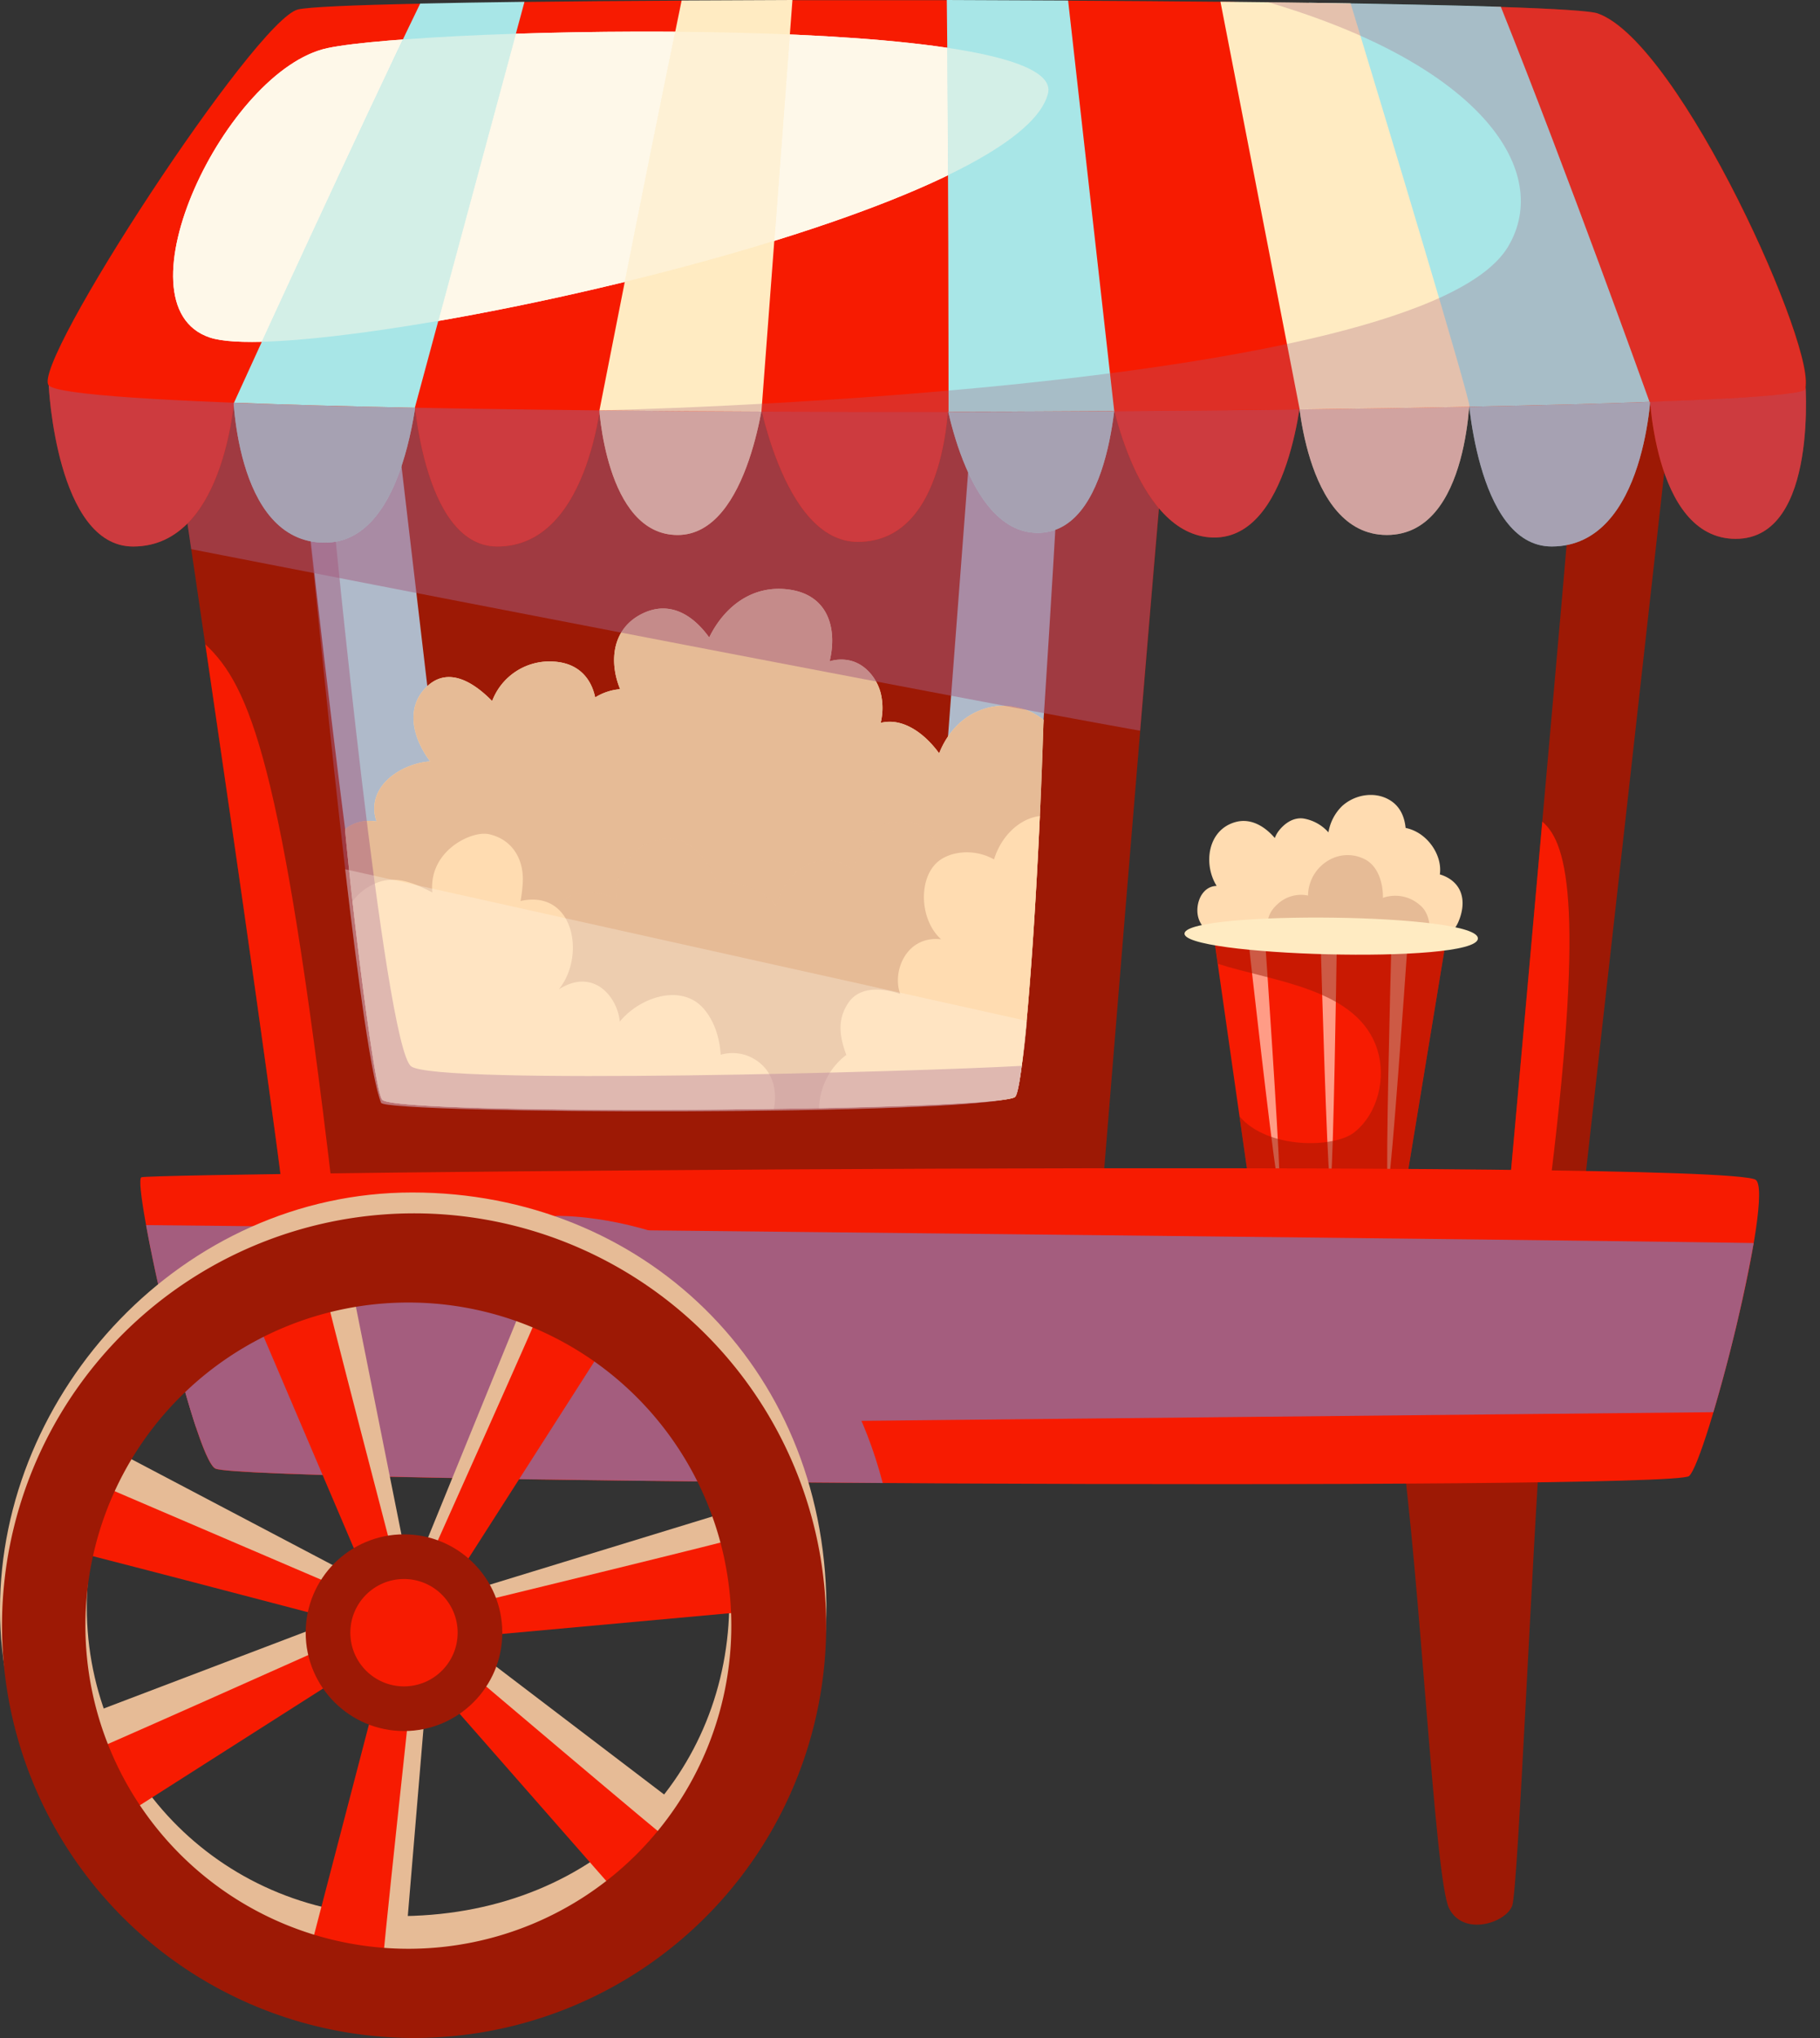 <svg xmlns="http://www.w3.org/2000/svg" viewBox="0 0 629.13 704.114"><rect x="0" y="0" width="629.13" height="704.114" fill="#333333" stroke="none"/><title>Depositphotos_89854552_04</title><g data-name="Layer 2"><g data-name="Layer 4" style="isolation:isolate"><path d="M500.93 303.53a12.87 12.87 0 0 0-3.21-1.42c.81-5.65-2.85-11.89-8-14.66a13.73 13.73 0 0 0-3.83-1.4c-.36-3.61-1.7-7-4.85-9.21-5.31-3.67-12.64-2.49-17.2 1.74a16.44 16.44 0 0 0-4.63 9 14.76 14.76 0 0 0-8.73-4.8c-3.51-.41-6.53 1.76-8.53 4.39a9.55 9.55 0 0 0-1.28 2.36c-3.44-4-8.32-7.06-13.77-5.46-9.51 2.78-11 14.55-6.34 22a9.59 9.59 0 0 0-1 .11c-4.92.95-6.69 7.51-5.08 11.59a9.14 9.14 0 0 0 5.38 5.28 5.83 5.83 0 0 0 4.75 1.63l.62.1c15 17.33 48 14.6 66 .89 5.51 0 10.88-1.92 13.09-7.64 2.15-5.32 1.86-11.19-3.39-14.5z" fill="#ffdcb1"/><path d="M494.23 320.17c-.27-2.76-1.1-5.58-3.35-7.42a12.87 12.87 0 0 0-5.41-2.88 13.09 13.09 0 0 0-7.43.33c0-.74 0-1.48-.07-2.19-.41-4.41-2.18-9.29-6.52-11.3a12.94 12.94 0 0 0-12.14.5 14.27 14.27 0 0 0-6.7 8.79 13.76 13.76 0 0 0-.44 3.41 11.9 11.9 0 0 0-10.53 2.95c-11.35 10.11 8.37 23.33 17.2 24.72 10.41 1.63 19.67-2.37 28.8-6.52a10.27 10.27 0 0 0 3.24-2.31c1.93-2.14 3.64-5.06 3.35-8.08z" fill="#e6bb96"/><path fill="#f71b01" d="M419.42 322.35l11.93 83.5 54.67 2.98 13.92-84.5-80.52-1.98z"/><path d="M441.3 406.39l1 .05c-.5-16.35-4.37-72.64-5.14-83.66l-5.87-.14c1.45 13.18 7.58 67.62 10.01 83.75z" fill="#ff9c86"/><path d="M486.72 324l-5.69-.14c-.53 20.06-2 78.55-1.35 84.61h.3c1.24-6.02 5.5-66.67 6.74-84.47z" fill="#ff9c86"/><path d="M460.08 407.41c.89-9.17 1.8-66.74 2.06-84l-5.69-.14c.54 19.12 2.17 75 3.16 84.13z" fill="#ff9c86"/><path d="M499.94 324.34l-79.29-2c-.39.32-.75.64-1.09.95L421 333c19.34 6.2 48.5 8.52 55.13 29.73 3 9.53.33 21.87-8 28.5-6.71 5.37-29.82 6-39.65-5.52 0 .11 2.87 20.1 2.87 20.1l54.67 3z" fill="#9d1905" opacity=".5"/><path d="M395.32 451.75l-17.65 1.81s20.44-253.72 28.08-335.65l-351.22-6.09s38.25 255 45.53 318.71c4.6 40.24 168.05 34.55 295.39 23.92-.06-.9-.09-1.8-.13-2.7z" fill="#9d1905"/><path d="M114.81 410.07C97.43 263.15 86.37 237.08 71 222.62c11.32 77.15 25 172.32 29.1 207.91.84 7.31 6.93 13.09 17.07 17.62-.35-9.91-.53-22.53-2.36-38.08z" fill="#f71b01"/><path d="M547.45 118.51C540.83 200.67 519.2 439 519.2 439l25.23-.31s35.51-316 35.51-317.8z" fill="#9d1905"/><path d="M535 415.79c12.77-100.13 7.32-124.28-1.87-131.92C526 364.15 519.2 439 519.2 439l11.93-.15c1.21-6.73 2.77-14.36 3.87-23.06z" fill="#f71b01"/><path d="M101 123.65c-.91 2.73 26.31 246.68 32.78 253.15 5.46 5.47 208.07 4 214.9-.91 6.38-4.55 20-261.35 20-261.35z" fill="#afbaca"/><path d="M159 332.29l163-3 15.9-208.74-202.78 8c.01 2.95 23.88 203.74 23.88 203.74z" fill="#9d1905"/><path d="M119.26 286.51c2.95 31.53 10.31 90.91 12.89 93.49 5.46 5.46 211.85 3.88 218.68-1 3.1-2.21 8-67.59 9.89-130.27a21.87 21.87 0 0 0-21.2-3.59c-7.2 2.55-12.19 8.33-14.88 15.14-5.24-7.21-12.8-12.41-20.21-10.53a21.9 21.9 0 0 0 0-10.31C303 234 298.75 229 293.07 228.07a13.79 13.79 0 0 0-6.29.41c2.66-11-.25-22.83-13.9-24.77-12.85-1.83-22.58 6-27.73 16.53-5.46-7.61-13.53-12.95-23.16-8.21-10.45 5.15-11.53 16.58-7.63 26.07a19.19 19.19 0 0 0-8.62 2.86c-1.38-6.59-5.8-11.9-14.37-12.38a21.18 21.18 0 0 0-21.25 13.64c-6.85-7-16.16-12.52-23.66-3.85-6.26 7.24-3.34 17.34 2.25 24.69-.81.06-1.61.16-2.37.29-6.09 1.06-12.84 4.68-15.65 10.41a12.6 12.6 0 0 0-.5 10.06 16.16 16.16 0 0 0-3-.21 12.82 12.82 0 0 0-7.93 2.9z" fill="#ffdcb1"/><path d="M119.26 286.51c2.95 31.53 10.31 90.91 12.89 93.49 5.46 5.46 211.85 3.88 218.68-1 3.1-2.21 8-67.59 9.89-130.27a21.87 21.87 0 0 0-21.2-3.59c-7.2 2.55-12.19 8.33-14.88 15.14-5.24-7.21-12.8-12.41-20.21-10.53a21.9 21.9 0 0 0 0-10.31C303 234 298.75 229 293.07 228.07a13.79 13.79 0 0 0-6.29.41c2.66-11-.25-22.83-13.9-24.77-12.85-1.83-22.58 6-27.73 16.53-5.46-7.61-13.53-12.95-23.16-8.21-10.45 5.15-11.53 16.58-7.63 26.07a19.19 19.19 0 0 0-8.62 2.86c-1.38-6.59-5.8-11.9-14.37-12.38a21.18 21.18 0 0 0-21.25 13.64c-6.85-7-16.16-12.52-23.66-3.85-6.26 7.24-3.34 17.34 2.25 24.69-.81.06-1.61.16-2.37.29-6.09 1.06-12.84 4.68-15.65 10.41a12.6 12.6 0 0 0-.5 10.06 16.16 16.16 0 0 0-3-.21 12.82 12.82 0 0 0-7.93 2.9z" fill="#e6bb96"/><path d="M317.57 381.87c.05-1.42.08-2.85.14-4.29.34-7.37 4.05-12.6 8.49-18.11 7.34-9.13 13.79-19.61 13.1-31.73a17.09 17.09 0 0 0-10.62-15.32c1.33-9.44-2.94-21.61-10.07-26.65-4.88-3.45-12.77-2.23-17.06 1.58-4 3.54-5.87 8.37-6.57 13.44a13.36 13.36 0 0 0-11.6-3.43c-7.91 1.47-13 8-15 15.41a27 27 0 0 0-15-7.8 17.38 17.38 0 0 0-5.48.13 35.37 35.37 0 0 0-4.66-8.44c-3.35-4.59-8.48-7.74-14.31-6.85-10.5 1.6-16.75 11.28-15.79 20.89a20.75 20.75 0 0 0-12.76-2.15c-8.88 1.59-11.81 10.34-10.19 18.07a7.45 7.45 0 0 0-4.63 6.82c-.81 14.06 0 28.92 4.54 42.34a21.51 21.51 0 0 0 4.45 7.53c40.11.41 90.45-.16 123.02-1.44z" style="mix-blend-mode:multiply" fill="#e6bb96" opacity=".3"/><path d="M267.51 383.11c.11-.57.21-1.13.27-1.67.84-7.35-2.23-13.72-9.16-16.59a14.86 14.86 0 0 0-9.49-.44c-.39-5.87-2.17-11.46-5.67-15.66-7.56-9.08-22.1-4.47-29.23 4.23-.58-7.77-8.53-19-21.05-11.18 9.34-11.46 5.32-34.61-13.24-30.51a51.19 51.19 0 0 0 .76-6.25c.49-8.11-3.59-15.08-11.74-16.84-6-1.29-20.9 5.81-19.5 20.15-7.57-3.93-14.42-6.62-22.25-1.83a17.61 17.61 0 0 0-5.35 4.93c3.46 30.74 8.3 66.55 10.29 68.53 3.19 3.21 74.85 4.02 135.36 3.13z" fill="#ffdcb1"/><path d="M359.44 281.93c-7.36.95-13.47 7.27-15.83 15-6.32-3.58-14-3-18.57.15-7.72 5.33-7.46 20.5.27 27.43-12.25-1.33-17 11.45-14.1 18.91-5.75-2-13.84-2.86-17.85 2.92s-3.2 11.72-.8 18.13a23.74 23.74 0 0 0-9.42 18.42c36.16-.72 65.2-2.06 67.69-3.84s6.29-46.46 8.61-97.12z" fill="#ffdcb1"/><path d="M131.73 381c1.55 3.87 203.18 4.64 219.1-2 .81-.34 1.52-4.36 2.36-10.75-34.8 2-202.72 6.73-211.1.15-9.28-7.29-27.17-192.84-27.17-192.84l-9.41-5.56c4.32 39.46 18.58 191.94 26.22 211z" style="mix-blend-mode:multiply" fill="#a45d7e" opacity=".5"/><path d="M56.62 125.82c2.05 13.74 5.45 36.58 9.49 63.92 52.34 10.21 260.2 50.67 328 62.72 4.49-53.85 8.87-105.22 11.61-134.55L64.57 112a67 67 0 0 0-7.95 13.82z" style="mix-blend-mode:multiply" fill="#a45d7e" opacity=".5"/><path d="M484 496.3c7 48.71 11.93 153.08 16.9 163s19.88 5 21.87-1 7-125.25 9.94-163-55.64-47.7-48.71 1z" fill="#9d1905"/><path d="M74.46 507.42c-7.35-3.39-29-99-25.6-100.67s546.1-6.56 558 .85c6.82 4.27-17.06 97.26-23 102.38s-498.3 2.56-509.4-2.56z" fill="#f71b01"/><path d="M67.78 493.23l524.48-5.33a552.57 552.57 0 0 0 13.94-58.43c-76.85-1.27-493.59-5.56-555.7-6.2 3.5 19.48 11.14 51.51 17.28 69.96z" fill="#a45d7e"/><path d="M192.45 420.09L110.95 436l-49 37.38c4.8 17.9 9.72 32.74 12.54 34 5.16 2.38 114.56 4.21 230.65 5-24.87-94.61-112.69-92.29-112.69-92.29z" style="mix-blend-mode:multiply" fill="#a45d7e"/><path fill="#a8e6e7" d="M232.63 491.56h-.17l.08.2.09-.2z"/><path fill="#e6bb96" d="M42.43 502.56l80.15 42.16 9.73-5.09-29.18-94.06 17.14-7.88 19.46 97.3 5.56 2.78 37.99-93.13 18.53 8.34-45.87 89.89 8.81 6.03 90.81-27.81 7.88 21.78-101.94 15.29 5.1 13.9 71.82 54.67-10.66 12.98-66.72-60.24-13.44 3.25-7.87 94.05-17.15-.46 11.13-89.42-17.15-12.51L31.77 617l-6.49-22.7 91.14-34.65.61-7.52-87.58-25.94 12.98-23.63z"/><path d="M142.49 412C63.09 412 0 480.89 0 556s63.9 131.34 143.3 131.34 143-57.67 142.37-132.75C285 471.66 221.89 412 142.49 412zm-2.8 250C77.47 662.84 30 614.12 30 555.28s49-110.42 111.25-110.42S252.1 494.39 252.1 553.23 207.56 661 139.69 662z" fill="#e6bb96"/><path d="M149.65 581.58l64.62 73.64s22.27-15.77 20.48-16.63-79.63-66.88-79.63-66.88z" fill="#f71b01"/><path d="M131.35 581.19L106.61 676s25.55 9.6 25.25 7.63 10.73-103.43 10.73-103.43z" fill="#f71b01"/><path d="M120.57 577.71l-82.63 52.64s-17-21.37-15-21.69 95.15-42 95.15-42z" fill="#f71b01"/><path d="M117.1 548.39L27 509.79s-13.3 23.83-11.31 23.84 100.68 26 100.68 26z" fill="#f71b01"/><path d="M163 565.48l97.57-8.88s.36-27.29-1.39-26.34-100.94 25-100.94 25z" fill="#f71b01"/><path d="M126.19 544l-38.44-90.11s23.86-13.25 23.86-11.27 25.85 100.73 25.85 100.73z" fill="#f71b01"/><path d="M157.74 545l52.79-82.54s-21.34-17-21.67-15-42.13 95.07-42.13 95.07z" fill="#f71b01"/><path d="M16.84 133.15s2.62 55.67 29.16 55.67c33.13 0 35.43-55.69 35.43-55.69z" fill="#f71b01"/><path d="M142.75 133.15s2.62 55.66 29.16 55.66c33.13 0 36.47-55.84 36.47-55.84z" fill="#f71b01"/><path d="M261.52 133.4s8.48 53.81 35 53.81c33.13 0 31.55-55.21 31.55-55.21z" fill="#f71b01"/><path d="M383.37 133.55s8.2 49.89 34.64 52.09c28.4 2.37 32.23-52.94 32.23-52.94z" fill="#f71b01"/><path d="M507.22 133.15s2.62 55.66 29.16 55.66c33.13 0 34.46-55.66 34.46-55.66z" fill="#a8e6e7"/><path d="M80.46 133.15s0 54.34 31.81 54.34 33.13-66.27 33.13-66.27z" fill="#a8e6e7"/><path d="M207 139.5s2.05 45.34 27.24 45.34 30.29-51.57 30.29-51.57z" fill="#ffebc2"/><path d="M326 133s7.15 52.41 33.66 51.08 26.56-57.18 26.56-57.18z" fill="#a8e6e7"/><path d="M448.4 132.69s1.83 52.14 31 52.14 28.8-51.58 28.8-51.58z" fill="#ffebc2"/><path d="M570 132.69s.87 53.48 30 53.48 23.93-56.23 23.93-56.23z" fill="#f71b01"/><path d="M16.84 133.15s2.62 55.67 29.16 55.67c33.13 0 35.43-55.69 35.43-55.69z" style="mix-blend-mode:multiply" fill="#a45d7e" opacity=".5"/><path d="M142.75 133.15s2.62 55.66 29.16 55.66c33.13 0 36.47-55.84 36.47-55.84z" style="mix-blend-mode:multiply" fill="#a45d7e" opacity=".5"/><path d="M261.52 133.4s8.48 53.81 35 53.81c33.13 0 31.55-55.21 31.55-55.21z" style="mix-blend-mode:multiply" fill="#a45d7e" opacity=".5"/><path d="M383.37 133.55s8.2 49.89 34.64 52.09c28.4 2.37 32.23-52.94 32.23-52.94z" style="mix-blend-mode:multiply" fill="#a45d7e" opacity=".5"/><path d="M507.22 133.15s2.62 55.66 29.16 55.66c33.13 0 34.46-55.66 34.46-55.66z" style="mix-blend-mode:multiply" fill="#a45d7e" opacity=".5"/><path d="M80.46 133.15s0 54.34 31.81 54.34 33.13-66.27 33.13-66.27z" style="mix-blend-mode:multiply" fill="#a45d7e" opacity=".5"/><path d="M207 139.5s2.05 45.34 27.24 45.34 30.29-51.57 30.29-51.57z" style="mix-blend-mode:multiply" fill="#a45d7e" opacity=".5"/><path d="M326 133s7.15 52.41 33.66 51.08 26.56-57.18 26.56-57.18z" style="mix-blend-mode:multiply" fill="#a45d7e" opacity=".5"/><path d="M448.4 132.69s1.83 52.14 31 52.14 28.8-51.58 28.8-51.58z" style="mix-blend-mode:multiply" fill="#a45d7e" opacity=".5"/><path d="M570 132.69s.87 53.48 30 53.48 23.93-56.23 23.93-56.23z" style="mix-blend-mode:multiply" fill="#a45d7e" opacity=".5"/><path d="M16.84 133.15C10.45 126 88.3 6.81 103 3.27c3.5-.84 19-1.52 42.26-2 5.11-.11 10.25 1.78 16.07 1.68 6.18-.1 13.1-2.2 20-2.28 16.51-.2 34.86-.36 54.31-.46 6.69 0 12.81 2.24 19.73 2.21 5.89 0 12.56-2.34 18.57-2.35h53.36c7.79 0 15.05 1.61 22.8 1.64 6.23 0 13-1.52 19.13-1.49 18.08.1 35.8.23 52.65.4 16.47.17 32.3 2.09 46.68 2.33 19.56.32 36.58-1 50.26-.55 18.84.62 31 1.37 33.48 2.24 28.57 10 76.71 117.88 71.57 129.88-3.99 9.24-595.1 11.89-607.03-1.37z" fill="#f71b01"/><path d="M362.26 32.35c7.11-27.82-213.85-23.14-249-15.74s-74.06 88.87-40.73 100 278.62-40.74 289.73-84.26z" style="mix-blend-mode:overlay" fill="#fef8e9"/><path d="M362.26 32.35c7.11-27.82-213.85-23.14-249-15.74s-74.06 88.87-40.73 100 278.62-40.74 289.73-84.26z" style="mix-blend-mode:overlay" fill="#fef8e9"/><path d="M518.81 2.36c-17.26-.57-40.14-1-66.31-1.41L508 140.51h.05c23.57-.47 44.64-1 62.15-1.67-1.34-3.76-28.11-78.39-51.39-136.48z" fill="#a8e6e7"/><path d="M143.14 419.21a142.45 142.45 0 1 0 142.45 142.44 142.45 142.45 0 0 0-142.45-142.44zm-2 254.09A111.64 111.64 0 1 1 252.8 561.65 111.65 111.65 0 0 1 141.15 673.3z" fill="#9d1905"/><circle cx="139.65" cy="564.09" r="33.98" fill="#9d1905"/><circle cx="139.65" cy="564.09" r="18.55" fill="#f71b01"/><path d="M409.48 322.35c1.94-7.78 102.38-7 101.39 2s-103.38 5.95-101.39-2z" fill="#ffebc2"/><path d="M143.4 140.87L181.3.63c-13.29.17-25.38.37-35.89.6h-.16c-20 41.1-59.87 127.9-64.36 137.9 18.11.71 39.23 1.28 62.51 1.74z" fill="#a8e6e7"/><path d="M207.21 141.79c18.13.18 36.89.31 56 .39L273.93 0c-13.09.05-25.93.1-38.31.17C219.86 76.62 208 138 207.21 141.79z" fill="#ffebc2"/><path d="M385.16 142L369.22.18C355.39.11 341.34.06 327.28 0c.57 43.45.6 131.82.61 142.23 19.23 0 38.41-.1 57.25-.22z" fill="#a8e6e7"/><path d="M508 140.51c-.48-4.9-27.29-93.75-41.12-139.34-14-.23-29.11-.42-45-.58l27.37 140.77.11.1c20.67-.25 40.35-.57 58.56-.93z" fill="#ffebc2"/><path d="M234.68 142h.42l13.29.08h1.37l12.43.06h1c62.42.26 128.17 0 186.2-.73h1l5.9-.08h1.11c17.79-.23 34.77-.51 50.64-.83h.12c11.67-.23 22.73-.49 33-.76h.43q7.42-.2 14.31-.41h.86q6.8-.21 13-.44h.36c32.67-1.2 52.92-2.67 53.64-4.36 5.14-12-43-119.84-71.57-129.88-2.47-.87-14.63-1.62-33.48-2.24h-.13c-17.25-.57-40.08-1-66.17-1.41L438.32.76c75 22.09 98.15 59 83 84.43-30.25 50.83-314.11 56.6-314.11 56.6h.32q13.37.13 27.15.21z" style="mix-blend-mode:multiply" fill="#a45d7e" opacity=".3"/><path d="M90.53 118.07c15-.37 36.5-3 61-7.21l26.8-99.21c-14.66.47-28 1.16-39 2-15.12 31.46-36.4 77.45-48.8 104.42z" style="mix-blend-mode:overlay" fill="#fef8e9" opacity=".5"/><path d="M215.95 97.38c17.57-4.28 35.12-9.05 51.68-14.17l5.4-71.3c-12.85-.54-26.25-.85-39.63-.94a13694.8 13694.8 0 0 0-17.45 86.41z" style="mix-blend-mode:overlay" fill="#fef8e9" opacity=".5"/><path d="M327.72 60.52c19.22-9.31 32.17-18.93 34.54-28.17 1.89-7.35-12.26-12.48-34.8-15.84.12 13.34.2 28.69.26 44.01z" style="mix-blend-mode:overlay" fill="#fef8e9" opacity=".5"/><path d="M350.83 379c.81-.34 1.52-4.36 2.36-10.75.84-5 1.45-10.19 1.84-15.51l-235.71-52.41c4.48 38.67 9.08 72.38 12.41 80.67 1.55 3.91 203.19 4.69 219.1-2z" style="mix-blend-mode:overlay" fill="#fef8e9" opacity=".3"/></g></g></svg>